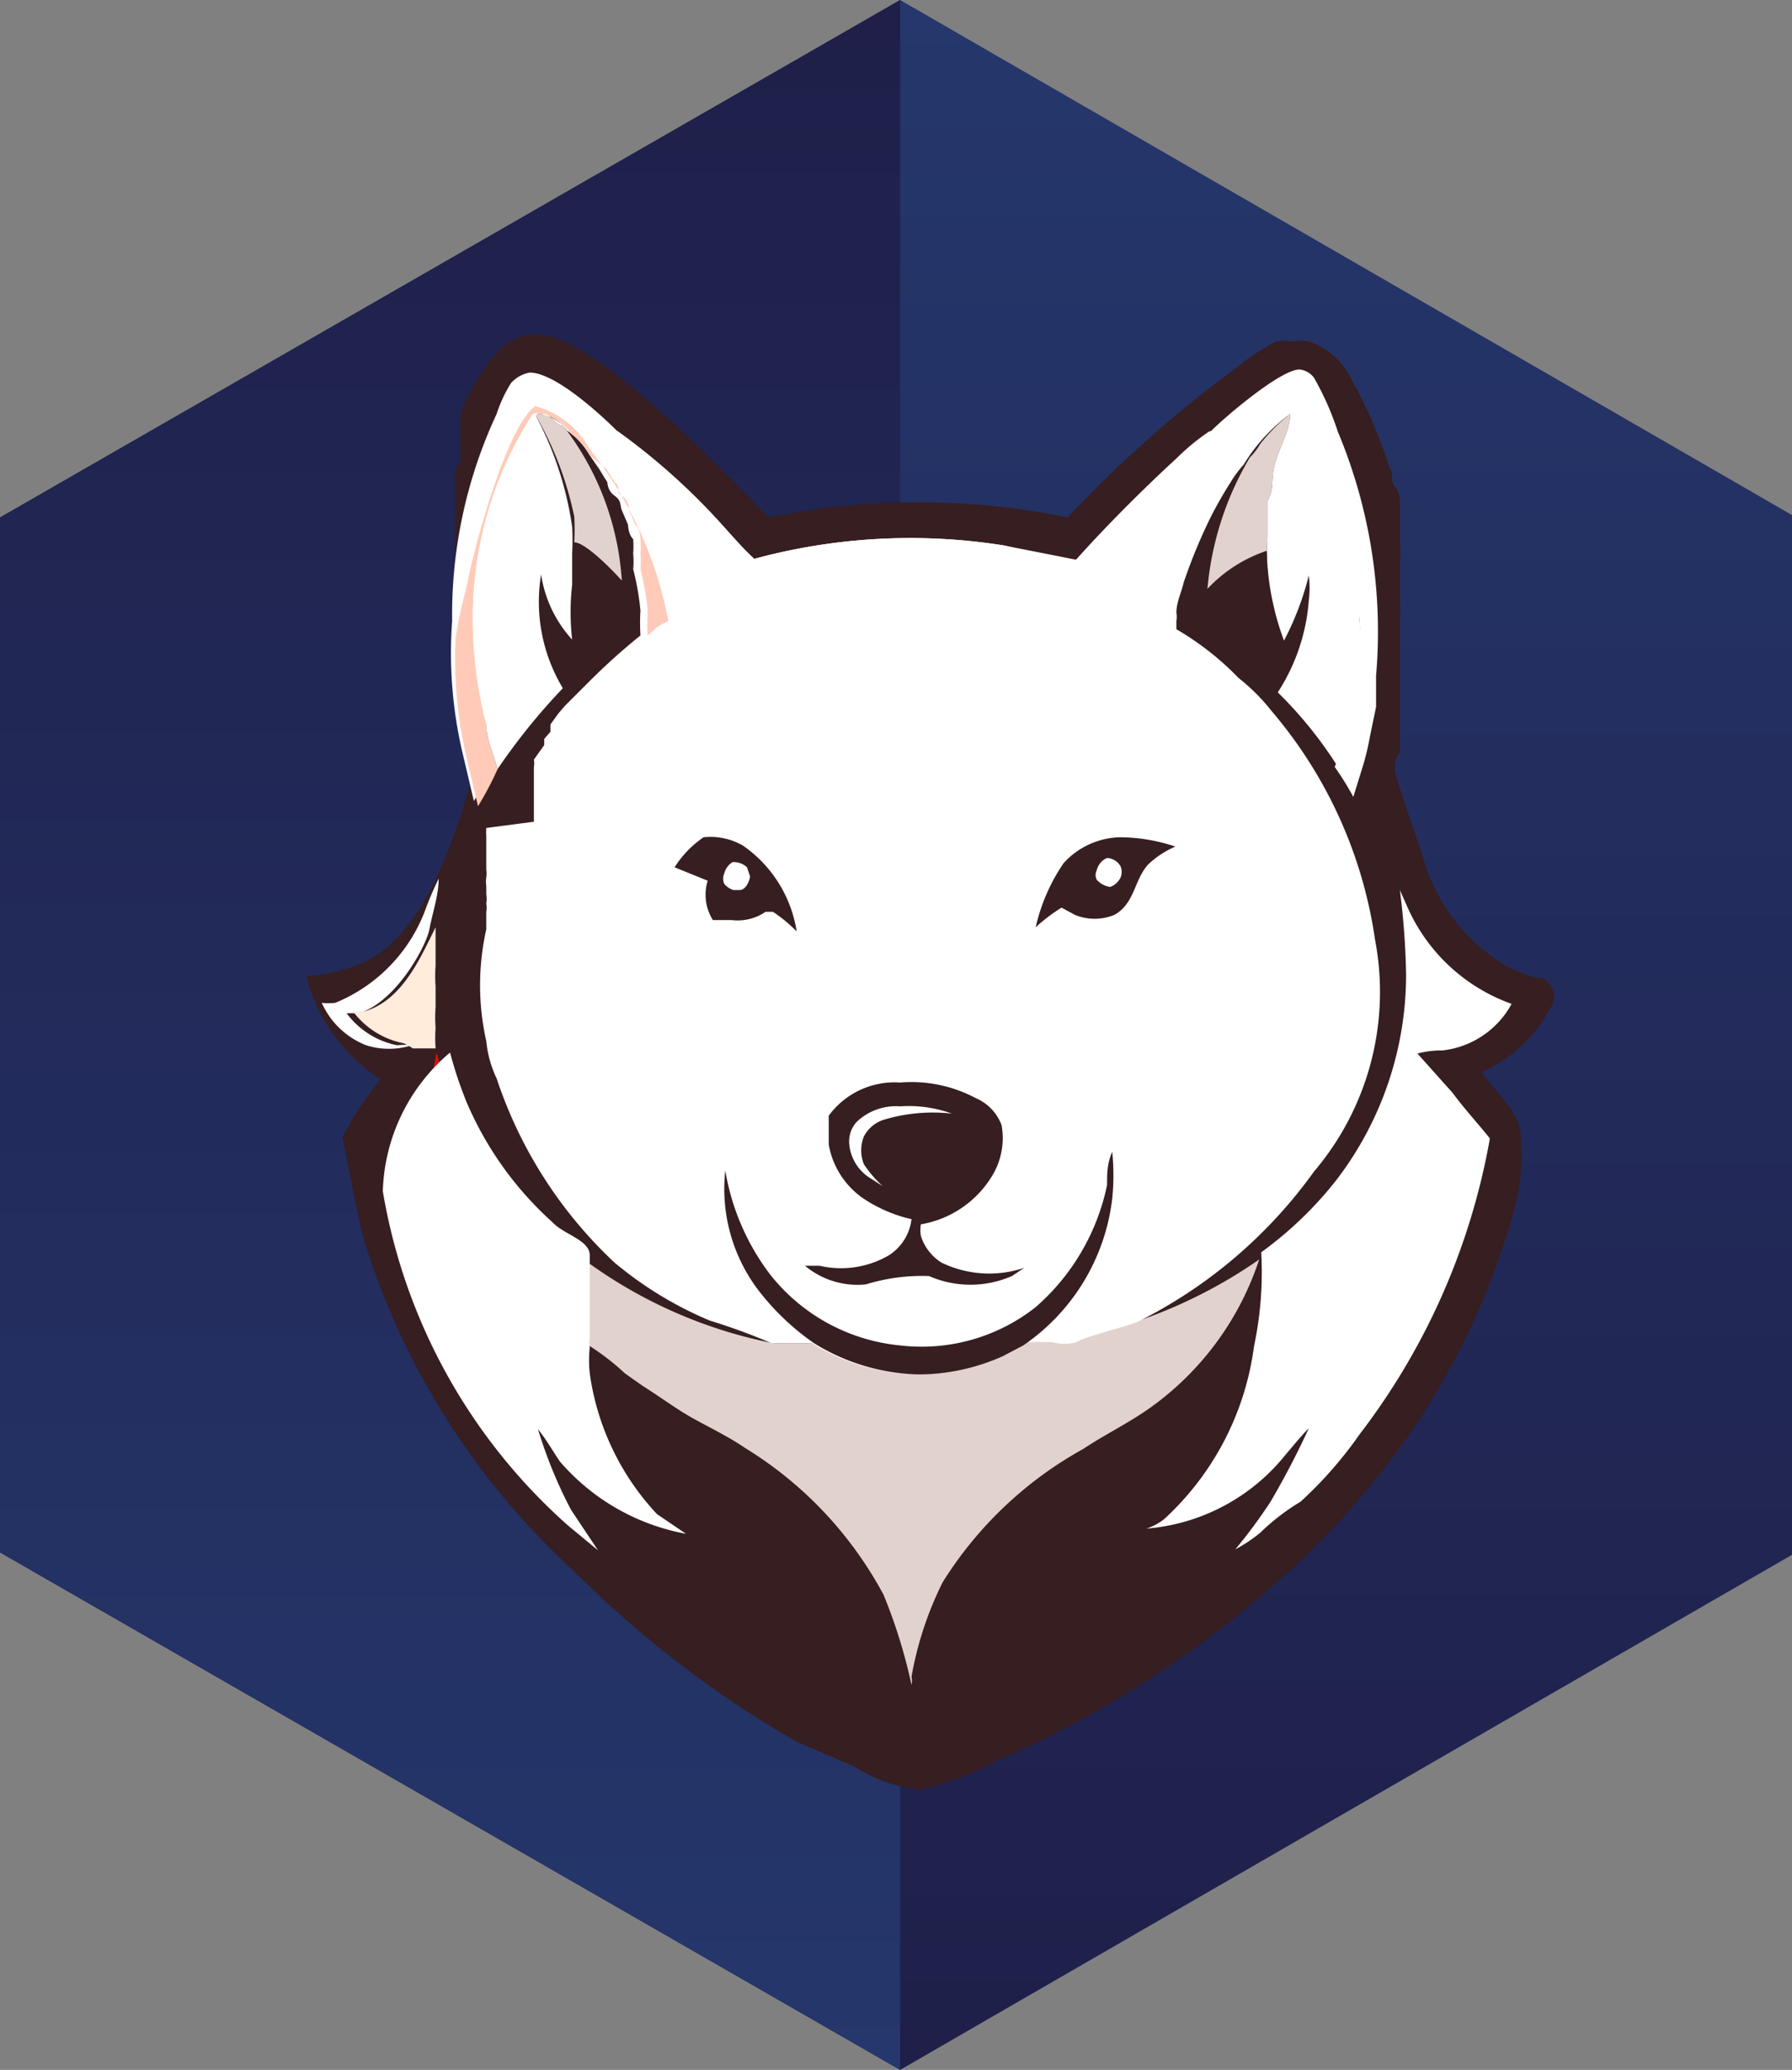 <svg id="Layer_1" data-name="Layer 1" xmlns="http://www.w3.org/2000/svg" xmlns:xlink="http://www.w3.org/1999/xlink" viewBox="0 0 17.32 20"><rect x="0" y="0" width="17.32" height="20" fill="#808080" stroke="none"/><defs><linearGradient id="linear-gradient" x1="11.96" y1="21.89" x2="11.96" y2="1.89" gradientTransform="matrix(1, 0, 0, -1, 0, 23.89)" gradientUnits="userSpaceOnUse"><stop offset="0" stop-color="#25376c"/><stop offset="1" stop-color="#1f1f49"/></linearGradient><linearGradient id="linear-gradient-2" x1="7.63" y1="1.89" x2="7.63" y2="21.89" xlink:href="#linear-gradient"/></defs><path d="M12,2,3.3,7V17L12,22l8.66-5V7Z" transform="translate(-3.3 -2)" style="fill:url(#linear-gradient)"/><path d="M12,2,3.3,7V17L12,22Z" transform="translate(-3.3 -2)" style="fill:url(#linear-gradient-2)"/><path d="M18.32,11.67a.14.14,0,0,0,0-.06.23.23,0,0,0-.11-.16c-.11,0-.23-.06-.34-.11a1.77,1.77,0,0,1-.82-1.07c-.09-.27-.19-.54-.27-.82,0-.06,0-.12.05-.18l0-.19,0-.18,0-.19c0-.06,0-.13,0-.19s0-.13,0-.19V8a1.28,1.28,0,0,0,0-.19c0-.06,0-.12,0-.18l0-.19a1.11,1.11,0,0,0,0-.19c0-.06,0-.12,0-.19s0-.12,0-.18,0-.12-.05-.18,0-.12-.05-.18a4.65,4.65,0,0,0-.37-.86.7.7,0,0,0-.41-.36.32.32,0,0,0-.14,0,.61.61,0,0,0-.18,0,2.41,2.41,0,0,0-.39.26A11.88,11.88,0,0,0,13.62,7a7.21,7.21,0,0,0-2.89,0c-.42-.42-1.67-1.76-2.24-1.77a.5.5,0,0,0-.38.17,1.85,1.85,0,0,0-.36.6s0,.09,0,.13,0,.09,0,.13,0,.09,0,.14,0,.09-.05.13l0,.14a.65.65,0,0,0,0,.13l0,.14,0,.14a.68.68,0,0,0,0,.14l0,.14s0,.09,0,.14,0,.09,0,.14,0,.09,0,.14a.66.66,0,0,1,0,.14v.28a5.67,5.67,0,0,0,.15,1.36c-.16.54-.44,1.44-1,1.72a1.47,1.47,0,0,1-.59.15,1.68,1.68,0,0,0,.72,1,2.86,2.86,0,0,0-.37.56c.07.33.12.65.21,1a7.24,7.24,0,0,0,1.66,2.83c.16.17.33.33.49.48A10.26,10.26,0,0,0,11,18.83l.56.24a1.36,1.36,0,0,0,.64.22,2.8,2.8,0,0,0,.74-.28,10.2,10.2,0,0,0,2.81-1.82,7.47,7.47,0,0,0,.73-.76,7.12,7.12,0,0,0,1.47-2.8A2,2,0,0,0,18,13c0-.25-.25-.45-.38-.64A1.4,1.4,0,0,0,18.32,11.67Z" transform="translate(-3.3 -2)" style="fill:#361e21"/><path d="M6.41,11.69a.61.61,0,0,0,.13,0,1.56,1.56,0,0,0,.86-.87,3.27,3.27,0,0,1,.14-.33h0c0,.16-.06.33-.09.49s-.32.7-.68.81l-.12,0a.8.8,0,0,0,.49.31.58.58,0,0,1,.14,0,.73.73,0,0,1-.44,0A.78.78,0,0,1,6.41,11.69Z" transform="translate(-3.3 -2)" style="fill:#fefefe"/><path d="M15.38,6.42a.64.64,0,0,0,.1-.13A1.7,1.7,0,0,1,15.77,6h0c0,.16-.11.33-.15.49s0,.23-.07.35l0,.34a2.62,2.62,0,0,0,0,.28.71.71,0,0,1,0-.14,1.38,1.38,0,0,0-.58.37A3,3,0,0,1,15.38,6.42Z" transform="translate(-3.3 -2)" style="fill:#e2d2cd"/><path d="M8.47,6h.09c.06,0,.13.13.18.11l0,0a2.72,2.72,0,0,1,.57,1.5c-.08-.09-.35-.37-.46-.37h0s0,0,0,0a2.17,2.17,0,0,0,0-.25A3.29,3.29,0,0,0,8.47,6Z" transform="translate(-3.3 -2)" style="fill:#e2d2cd"/><path d="M13.68,14.93a.43.43,0,0,1-.22,0h0a2.43,2.43,0,0,0-.27,0L13,15.1a2,2,0,0,1-.83.18,2,2,0,0,1-1-.3c-.05,0-.15,0-.2,0s-.13,0-.19,0a4.56,4.56,0,0,1-1.89-.85c0,.15,0,.29,0,.43l0,.37a.28.28,0,0,0,0,.09s0-.06,0-.08a2.36,2.36,0,0,1,.45.33l.17.12c.16.1.32.22.48.31s.35.18.51.29a3.73,3.73,0,0,1,1.34,1.42,5.16,5.16,0,0,1,.27.87.19.19,0,0,0,0-.08,3.35,3.35,0,0,1,.3-.91A3.73,3.73,0,0,1,13.77,16c.21-.14.44-.25.65-.4a2.85,2.85,0,0,0,1.05-1.43A4.75,4.75,0,0,1,13.68,14.93Z" transform="translate(-3.3 -2)" style="fill:#e2d2cd"/><path d="M7.52,12.17a3.86,3.86,0,0,0,.16.48,3.3,3.3,0,0,0,.83,1.16c.11.12.25.21.36.32s0,.29,0,.43l0,.37a3.81,3.81,0,0,1-.81-.84,3.09,3.09,0,0,1-.58-1.55A1.53,1.53,0,0,1,7.52,12.17Z" transform="translate(-3.3 -2)" style="fill:#d6110b"/><path d="M16,13.32a2.68,2.68,0,0,0,.59-2.24,4.36,4.36,0,0,0-1-2.21,1.94,1.94,0,0,0-.32-.32,2.77,2.77,0,0,0-.6-.47h0V8a.24.24,0,0,0,0-.08c0-.1.05-.2.07-.29A5.12,5.12,0,0,1,15,7l0,0,0,0a4,4,0,0,1,.2-.35,1.11,1.11,0,0,1,.12-.16l0,0h0l0,0v0h0l0,0A1.7,1.7,0,0,1,15.77,6h0a.08.08,0,0,1,0,0,1,1,0,0,1,.16.26A4.4,4.4,0,0,1,16.44,8a3.07,3.07,0,0,1-.24,1.41,2.82,2.82,0,0,1,.18.29l.09-.29a2.46,2.46,0,0,0,.07-.29l.06-.29c0-.1,0-.2,0-.3a5,5,0,0,0-.37-2.36A2.77,2.77,0,0,0,16,5.65a.2.2,0,0,0-.14-.08c-.18,0-.71.45-.85.59a2.16,2.16,0,0,0-.33.27,12.67,12.67,0,0,0-1,1L13,7.27a5.76,5.76,0,0,0-2.41.13c-.12-.11-.22-.23-.33-.35a6.29,6.29,0,0,0-1-.89c-.17-.17-.6-.56-.84-.56a.32.32,0,0,0-.18.1A1.32,1.32,0,0,0,8.1,6a4.59,4.59,0,0,0-.43,2,4.23,4.23,0,0,0,.09,1.23l.12.51a3.13,3.13,0,0,0,.19-.36C8,9.3,8,9.15,8,9a4.15,4.15,0,0,1-.09-1,3.63,3.63,0,0,1,.58-2,.13.13,0,0,1,.08,0,.47.47,0,0,1,.21.16l0,0A.72.72,0,0,1,9,6.4l.09.13.08.13s0,.08.07.13.05.09.07.14l.06.14s0,.09.05.14a1,1,0,0,1,0,.14.83.83,0,0,1,0,.15,2.57,2.57,0,0,1,.07.4,2,2,0,0,0,0,.24A6.31,6.31,0,0,0,9,8.58l-.06.06-.06.06-.06.06-.06.06-.06.07L8.62,9l0,.07-.06.07,0,.06a7135056585791.08,7135056585791.08,0,0,1-.1.14.18.18,0,0,1,0,.07s0,.05,0,.08l0,.07,0,.07,0,.08,0,.07,0,.08,0,.08L8,10a.59.59,0,0,0,0,.08l0,.07,0,.09,0,.08,0,.08a.31.31,0,0,1,0,.08.24.24,0,0,0,0,.08l0,.08a.29.29,0,0,1,0,.09.24.24,0,0,1,0,.08s0,.06,0,.09,0,.05,0,.08a2.46,2.46,0,0,0,0,1.08h0a1.07,1.07,0,0,0,.1.36A4.28,4.28,0,0,0,9.24,14.2a3.6,3.6,0,0,0,.92.56,5.87,5.87,0,0,1,.6.22c.06,0,.14,0,.19,0s.15,0,.2,0a2,2,0,0,0,1,.3A2,2,0,0,0,13,15.1l.21-.13a2.43,2.43,0,0,1,.27,0h0a.43.43,0,0,0,.22,0c.1-.06.45-.14.6-.2A4.65,4.65,0,0,0,16,13.32Zm-7.46-4,.06-.08Zm.31-.43L9,8.68Zm.42-.45,0,0Zm.3-.3h0Zm0,0h0Z" transform="translate(-3.3 -2)" style="fill:#fff"/><path d="M17.24,12.15a.87.87,0,0,0,.67-.45,1.74,1.74,0,0,1-1-.92l-.08-.18a7.36,7.36,0,0,1,.06.81,3.26,3.26,0,0,1-.68,2,3.62,3.62,0,0,1-.72.69,3.46,3.46,0,0,1-.07.91,2.75,2.75,0,0,1-.87,1.67.56.56,0,0,1-.17.09,1.92,1.92,0,0,0,1.35-.72c.07-.08.14-.17.22-.25a7.92,7.92,0,0,1-.37.71,5,5,0,0,1-.34.46,1.43,1.43,0,0,0,.24-.16,2.14,2.14,0,0,1,.39-.3,3.91,3.91,0,0,0,.57-.65A6.58,6.58,0,0,0,17.7,13c-.12-.15-.25-.29-.36-.44L17,12.18v0A.87.87,0,0,1,17.24,12.15Z" transform="translate(-3.3 -2)" style="fill:#fff"/><path d="M7.29,12.13l.22,0a1.42,1.42,0,0,1,0-.2,1.36,1.36,0,0,1,0-.2c0-.07,0-.13,0-.2a1.34,1.34,0,0,1,0-.2c0-.12,0-.25,0-.37-.15.3-.32.7-.68.81l-.12,0a.8.8,0,0,0,.49.31A.58.58,0,0,1,7.29,12.13Z" transform="translate(-3.3 -2)" style="fill:#ffecdb"/><path d="M8.71,16.12a2.11,2.11,0,0,0,1.22.7l-.28-.19A2.49,2.49,0,0,1,9,15.27a1.18,1.18,0,0,1,0-.25.28.28,0,0,1,0-.09l0-.37c0-.14,0-.28,0-.43s-.25-.2-.36-.32a3.3,3.3,0,0,1-.83-1.16,3.86,3.86,0,0,1-.16-.48A1.82,1.82,0,0,0,7,13.51a5.54,5.54,0,0,0,1.79,3.23l.29.24-.26-.39a4.41,4.41,0,0,1-.32-.78h0C8.58,15.91,8.63,16,8.71,16.12Z" transform="translate(-3.3 -2)" style="fill:#fff"/><path d="M10.1,10.09a.63.63,0,0,1,.38.08A1.24,1.24,0,0,1,11,11a1.37,1.37,0,0,0-.23-.19s0,0-.07,0a.48.48,0,0,1-.33.08h-.18l0,0h0v0h0v0a.46.46,0,0,1-.05-.38l-.32-.13A1,1,0,0,1,10.1,10.09Z" transform="translate(-3.3 -2)" style="fill:#361e21"/><path d="M14.12,10.09a1.7,1.7,0,0,1,.54.09.9.9,0,0,0-.26.17c-.14.15-.13.38-.33.49a.5.5,0,0,1-.38,0l-.13-.07a1.64,1.64,0,0,0-.25.19,1.8,1.8,0,0,1,.27-.62A.76.76,0,0,1,14.12,10.09Z" transform="translate(-3.3 -2)" style="fill:#361e21"/><path d="M8.46,5.92A.86.86,0,0,1,9,6.34,3.82,3.82,0,0,1,9.76,8s-.11.05-.14.09l-.06.05a2,2,0,0,1,0-.24,2.57,2.57,0,0,0-.07-.4.83.83,0,0,0,0-.15,1,1,0,0,0,0-.14s0-.1-.05-.14l-.06-.14s0-.1-.07-.14,0-.09-.07-.13l-.08-.13L9,6.4a.72.72,0,0,0-.18-.21l0,0A.47.47,0,0,0,8.53,6a.13.13,0,0,0-.08,0,3.63,3.63,0,0,0-.58,2A4.15,4.15,0,0,0,8,9c0,.14.07.29.11.43a3.13,3.13,0,0,1-.19.36l-.12-.51a4.23,4.23,0,0,1-.09-1.23v.16c0-.21.08-.43.12-.64s.36-1.46.65-1.65Z" transform="translate(-3.3 -2)" style="fill:#ffcbb8"/><polygon points="8.87 5.8 8.87 5.8 8.88 5.8 8.87 5.8" style="fill:#fefefe"/><path d="M10.31,13.31a2.28,2.28,0,0,0,.43,1A1.82,1.82,0,0,0,12,15a1.78,1.78,0,0,0,1.31-.37A2.14,2.14,0,0,0,14,13.45c0-.11,0-.21.05-.32h0a2.24,2.24,0,0,1,0,.45A2,2,0,0,1,13.19,15L13,15.1a2,2,0,0,1-.83.18,2,2,0,0,1-1-.3,2.39,2.39,0,0,1-.56-.54A1.62,1.62,0,0,1,10.31,13.31Z" transform="translate(-3.3 -2)" style="fill:#361e21"/><path d="M12,12.46a1.32,1.32,0,0,1,.73.15.46.46,0,0,1,.25.26.7.7,0,0,1-.09.49,1,1,0,0,1-.69.47.37.37,0,0,0,0,.11.47.47,0,0,0,.2.26,1.06,1.06,0,0,0,.8.05l-.12.08a1,1,0,0,1-.8,0,1.83,1.83,0,0,0-.61.08.79.79,0,0,1-.59-.18l.14,0a.92.92,0,0,0,.67-.1.48.48,0,0,0,.22-.35,1.38,1.38,0,0,1-.48-.21.8.8,0,0,1-.32-.51v-.28l0,0v0l0,0v0A.79.79,0,0,1,12,12.46Z" transform="translate(-3.3 -2)" style="fill:#361e21"/><path d="M13.71,7.41,13,7.27a5.76,5.76,0,0,0-2.41.13c-.12-.11-.22-.23-.33-.35a6.29,6.29,0,0,0-1-.89,5.49,5.49,0,0,0,.48.49q.25.28.51.6c.11.13.21.28.32.41a5.54,5.54,0,0,1,3.1,0L14,7.29c.14-.19.29-.37.45-.55a2.19,2.19,0,0,1,.21-.23A2.18,2.18,0,0,0,15,6.16a2.16,2.16,0,0,0-.33.27A12.67,12.67,0,0,0,13.71,7.41Z" transform="translate(-3.3 -2)" style="fill:#fff"/><path d="M8.47,6h.09c.06,0,.13.13.18.11A.47.47,0,0,0,8.53,6a.13.13,0,0,0-.08,0,3.63,3.63,0,0,0-.58,2A4.15,4.15,0,0,0,8,9c0,.14.07.29.11.43a6,6,0,0,1,.63-.78,1.62,1.62,0,0,1-.21-1.1,1.19,1.19,0,0,0,.3.63,2.35,2.35,0,0,1,0-.53c0-.1,0-.21,0-.31a2.17,2.17,0,0,0,0-.25A3.29,3.29,0,0,0,8.47,6Z" transform="translate(-3.3 -2)" style="fill:#fff"/><path d="M16.44,8A4.4,4.4,0,0,0,16,6.17a1,1,0,0,0-.16-.26L15.77,6h0c0,.16-.11.33-.15.49s0,.23-.07.35l0,.34a2.62,2.62,0,0,0,0,.28,2.65,2.65,0,0,0,.16.73,2.82,2.82,0,0,0,.24-.63,1,1,0,0,1,0,.24,1.89,1.89,0,0,1-.3.89,4,4,0,0,1,.6.75A3.07,3.07,0,0,0,16.44,8Z" transform="translate(-3.3 -2)" style="fill:#fff"/><path d="M10.52,10.38h0a.19.19,0,0,0-.14-.05h0a.18.18,0,0,0-.08.11.12.12,0,0,0,0,.1.18.18,0,0,0,.09.06h.06c.05,0,.09-.07.1-.13v0h0Z" transform="translate(-3.3 -2)" style="fill:#fff"/><path d="M14,10.29h0a.17.17,0,0,0-.1.12.1.1,0,0,0,0,.09.21.21,0,0,0,.13.07.18.18,0,0,0,.1-.09.14.14,0,0,0,0-.11A.16.16,0,0,0,14,10.29Z" transform="translate(-3.3 -2)" style="fill:#fff"/><path d="M10.84,9.49a1.28,1.28,0,0,0-.51-.13.28.28,0,0,0-.16.09.12.12,0,0,0,0,.1c0,.2.41.41.59.51a.68.68,0,0,0,.27.1.18.18,0,0,0,.13-.08.37.37,0,0,0,0-.27A.64.64,0,0,0,10.84,9.49Z" transform="translate(-3.3 -2)" style="fill:#fff"/><path d="M14.13,9.41a.53.53,0,0,0-.28,0,.91.91,0,0,0-.62.29.39.39,0,0,0-.09.28.25.25,0,0,0,.08.15.29.29,0,0,0,.16,0l.13-.05c.18-.09.65-.33.72-.52a.14.14,0,0,0,0-.11A.11.11,0,0,0,14.13,9.41Z" transform="translate(-3.3 -2)" style="fill:#fff"/><path d="M12,12.69a.55.55,0,0,0-.42.15.28.28,0,0,0-.07.23.43.43,0,0,0,.18.3l.14.09a1.18,1.18,0,0,1-.18-.21.36.36,0,0,1,0-.27.33.33,0,0,1,.19-.16,1.65,1.65,0,0,1,.66-.06A1.22,1.22,0,0,0,12,12.69Z" transform="translate(-3.3 -2)" style="fill:#fff"/></svg>
